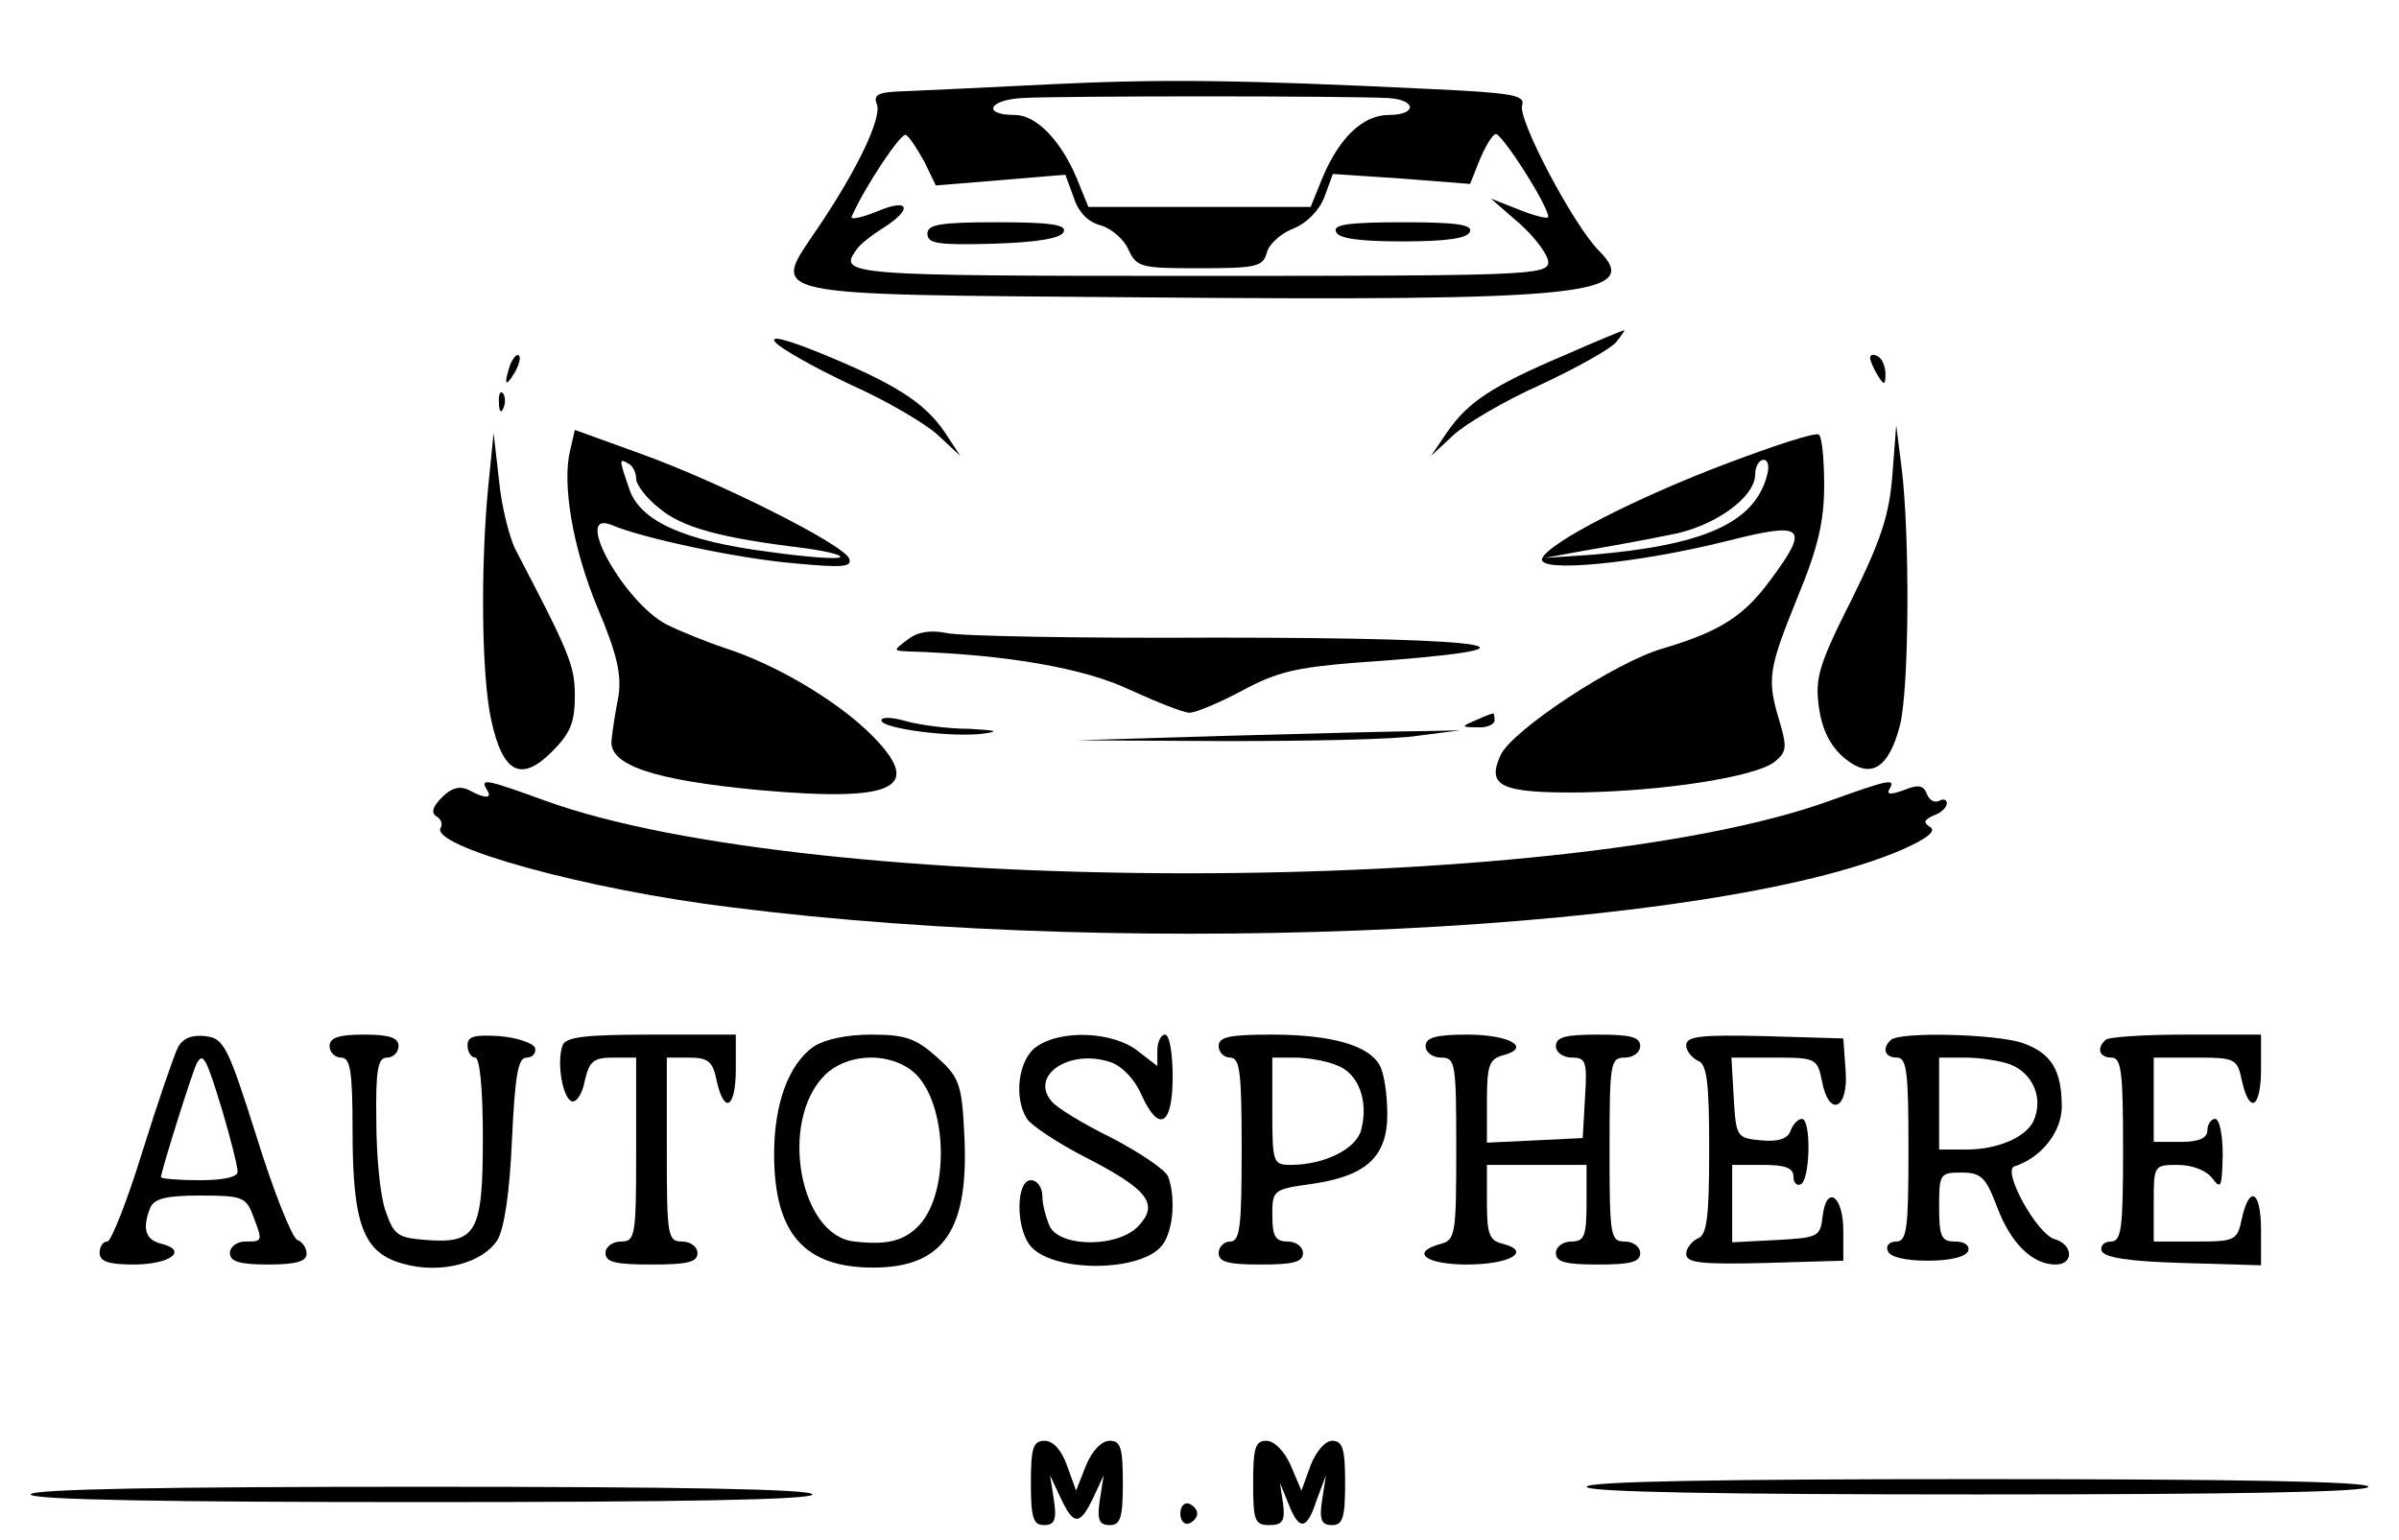 <?xml version="1.0" standalone="no"?>
<!DOCTYPE svg PUBLIC "-//W3C//DTD SVG 20010904//EN"
 "http://www.w3.org/TR/2001/REC-SVG-20010904/DTD/svg10.dtd">
<svg version="1.0" xmlns="http://www.w3.org/2000/svg"
 width="313pt" height="201pt" viewBox="0 0 313 201"
 preserveAspectRatio="xMidYMid meet">

<g transform="translate(0,201) scale(0.1,-0.1)"
fill="#000000" stroke="none">
<path d="M1370 1900 c-80 -4 -165 -8 -189 -9 -35 -1 -42 -4 -37 -17 7 -17 -25
-85 -78 -163 -60 -89 -78 -85 422 -89 580 -5 656 3 598 61 -33 33 -107 173
-100 190 4 13 -14 16 -123 21 -247 12 -349 13 -493 6z m443 -18 c36 -3 35 -22
-1 -22 -34 0 -65 -30 -87 -83 l-15 -37 -145 0 -145 0 -15 37 c-21 50 -53 83
-81 83 -42 0 -35 19 8 22 43 3 429 3 481 0z m-607 -83 l15 -31 85 7 84 7 11
-30 c6 -19 19 -32 35 -36 14 -4 30 -18 36 -31 11 -24 16 -25 93 -25 75 0 83 2
88 21 3 11 19 25 35 31 17 7 33 23 40 41 l11 30 90 -6 89 -7 12 30 c7 17 16
33 21 35 6 5 69 -93 69 -108 0 -3 -17 1 -37 9 l-38 15 38 -33 c20 -18 37 -41
37 -50 0 -17 -28 -18 -455 -18 -464 0 -472 1 -447 35 4 6 19 18 35 28 39 25
33 39 -9 21 -20 -8 -34 -11 -33 -7 17 39 65 111 71 107 5 -3 15 -19 24 -35z"/>
<path d="M1210 1705 c0 -13 14 -15 87 -13 58 2 88 7 91 16 3 9 -19 12 -87 12
-75 0 -91 -3 -91 -15z"/>
<path d="M1743 1708 c2 -9 29 -13 87 -13 58 0 85 4 88 13 3 9 -19 12 -88 12
-69 0 -91 -3 -87 -12z"/>
<path d="M1012 1563 c7 -8 51 -33 98 -55 47 -21 98 -51 114 -66 l29 -27 -21
32 c-27 39 -66 63 -161 102 -47 19 -68 24 -59 14z"/>
<path d="M2040 1546 c-94 -40 -125 -61 -152 -100 l-21 -31 29 27 c16 15 67 45
114 66 47 22 92 47 99 56 7 9 12 16 10 15 -2 0 -38 -15 -79 -33z"/>
<path d="M666 1535 c-9 -26 -7 -32 5 -12 6 10 9 21 6 23 -2 3 -7 -2 -11 -11z"/>
<path d="M2440 1543 c0 -4 5 -15 10 -23 8 -13 10 -13 10 2 0 9 -4 20 -10 23
-5 3 -10 3 -10 -2z"/>
<path d="M651 1484 c0 -11 3 -14 6 -6 3 7 2 16 -1 19 -3 4 -6 -2 -5 -13z"/>
<path d="M744 1423 c-11 -44 3 -128 36 -207 25 -59 31 -86 27 -114 -4 -20 -8
-46 -9 -57 -5 -33 54 -53 193 -66 180 -16 217 3 142 76 -44 42 -119 87 -186
109 -27 9 -61 23 -77 31 -55 28 -124 151 -72 130 39 -17 166 -44 238 -50 63
-6 76 -5 72 6 -6 18 -171 101 -275 138 l-83 30 -6 -26z m86 -38 c0 -7 13 -25
30 -38 29 -25 80 -39 188 -52 29 -4 51 -9 48 -12 -2 -3 -44 0 -93 7 -110 14
-168 40 -182 82 -13 38 -14 41 -1 33 6 -3 10 -12 10 -20z"/>
<path d="M2255 1406 c-122 -46 -236 -105 -243 -125 -6 -19 125 -6 241 23 102
26 109 19 56 -52 -34 -46 -65 -66 -139 -88 -63 -18 -197 -107 -212 -139 -19
-41 0 -50 105 -49 109 2 224 20 251 39 17 13 18 19 8 53 -17 56 -15 68 23 162
27 65 35 100 35 147 0 34 -3 64 -7 66 -5 3 -57 -14 -118 -37z m50 -18 c-17
-61 -84 -90 -230 -102 l-60 -4 55 10 c30 5 79 14 108 20 58 10 112 49 112 79
0 10 5 19 11 19 6 0 8 -9 4 -22z"/>
<path d="M2469 1390 c-4 -52 -15 -85 -53 -162 -43 -85 -48 -103 -43 -140 4
-29 14 -50 32 -66 35 -30 59 -16 74 42 12 49 13 247 2 336 l-7 55 -5 -65z"/>
<path d="M637 1375 c-10 -103 -9 -247 4 -305 15 -69 39 -81 79 -41 24 24 30
38 30 73 0 40 -7 56 -78 192 -8 17 -18 57 -21 90 l-7 61 -7 -70z"/>
<path d="M1185 1176 c-20 -15 -20 -15 0 -16 129 -4 230 -22 289 -50 35 -16 70
-30 78 -30 8 0 39 13 69 29 44 24 71 30 144 36 277 19 200 33 -179 33 -177 -1
-335 2 -351 6 -20 4 -37 2 -50 -8z"/>
<path d="M1150 1070 c0 -11 96 -23 135 -17 20 3 13 4 -20 6 -28 0 -65 5 -83
10 -17 5 -32 6 -32 1z"/>
<path d="M1925 1070 c-19 -8 -19 -9 3 -9 12 -1 22 4 22 9 0 6 -1 10 -2 9 -2 0
-12 -4 -23 -9z"/>
<path d="M1605 1050 l-200 -6 195 -1 c107 0 220 2 250 7 l55 7 -50 -1 c-27 0
-140 -3 -250 -6z"/>
<path d="M577 970 c-12 -12 -15 -20 -8 -25 6 -3 9 -10 6 -15 -15 -24 190 -81
380 -104 536 -68 1279 -31 1526 75 34 15 46 25 37 30 -9 6 -8 9 5 15 9 3 17
10 17 16 0 5 -5 6 -10 3 -6 -3 -13 1 -16 9 -4 11 -11 13 -30 5 -17 -6 -23 -6
-19 1 9 15 0 13 -78 -15 -348 -126 -1327 -126 -1675 0 -77 28 -86 30 -77 15 8
-12 -1 -13 -23 -1 -12 6 -23 3 -35 -9z"/>
<path d="M232 643 c-5 -10 -26 -71 -46 -135 -20 -65 -41 -118 -46 -118 -6 0
-10 -7 -10 -15 0 -11 12 -15 44 -15 48 0 72 18 37 27 -21 5 -26 19 -15 47 5
12 21 16 65 16 55 0 60 -2 69 -26 13 -34 13 -34 -10 -34 -11 0 -20 -7 -20 -15
0 -11 12 -15 50 -15 36 0 50 4 50 14 0 8 -6 16 -12 18 -7 3 -31 63 -53 134
-38 120 -43 129 -67 132 -18 2 -30 -3 -36 -15z m58 -82 c11 -37 20 -73 20 -80
0 -7 -19 -11 -50 -11 -27 0 -50 2 -50 4 0 7 42 141 47 149 8 14 12 7 33 -62z"/>
<path d="M430 645 c0 -8 7 -15 15 -15 12 0 15 -17 15 -95 0 -123 14 -160 66
-174 49 -14 104 1 123 31 9 15 16 62 19 131 4 85 8 107 19 107 8 0 13 6 11 13
-3 6 -23 13 -46 15 -33 2 -42 0 -42 -12 0 -9 5 -16 10 -16 6 0 10 -41 10 -104
0 -124 -8 -139 -74 -134 -37 3 -42 6 -53 38 -7 19 -12 72 -12 118 -1 66 2 82
14 82 8 0 15 7 15 15 0 11 -12 15 -45 15 -33 0 -45 -4 -45 -15z"/>
<path d="M734 646 c-8 -22 0 -69 12 -73 6 -2 14 10 17 27 6 25 11 30 37 30
l30 0 0 -120 c0 -113 -1 -120 -20 -120 -11 0 -20 -7 -20 -15 0 -12 13 -15 60
-15 47 0 60 3 60 15 0 8 -9 15 -20 15 -19 0 -20 7 -20 120 l0 120 29 0 c25 0
31 -5 36 -30 10 -45 25 -36 25 15 l0 45 -110 0 c-86 0 -112 -3 -116 -14z"/>
<path d="M1061 644 c-32 -23 -51 -74 -51 -140 0 -103 39 -148 129 -148 93 0
126 50 119 176 -3 64 -7 73 -36 99 -27 24 -41 29 -85 29 -32 0 -61 -6 -76 -16z
m126 -29 c48 -33 55 -158 12 -204 -19 -20 -41 -26 -84 -21 -72 7 -99 157 -39
217 27 27 78 31 111 8z"/>
<path d="M1352 644 c-23 -16 -30 -66 -12 -94 5 -8 39 -31 76 -50 82 -42 96
-61 70 -89 -26 -29 -101 -29 -116 -2 -5 11 -10 29 -10 40 0 12 -7 21 -15 21
-19 0 -20 -59 -2 -84 27 -37 147 -37 174 0 14 19 17 62 7 89 -4 9 -37 31 -73
50 -37 18 -73 40 -79 48 -29 34 24 69 77 51 15 -5 32 -23 40 -42 23 -51 41
-41 41 23 0 30 -4 55 -10 55 -5 0 -10 -9 -10 -21 l0 -20 -26 20 c-32 25 -100
28 -132 5z"/>
<path d="M1590 645 c0 -8 7 -15 15 -15 13 0 15 -20 15 -120 0 -100 -2 -120
-15 -120 -8 0 -15 -7 -15 -15 0 -12 13 -15 55 -15 42 0 55 3 55 15 0 8 -9 15
-20 15 -16 0 -20 7 -20 34 0 33 1 34 50 41 72 10 100 35 100 91 0 25 -4 54
-10 64 -14 26 -63 40 -141 40 -55 0 -69 -3 -69 -15z m154 -25 c28 -10 42 -46
32 -84 -6 -25 -48 -46 -92 -46 -23 0 -24 3 -24 70 l0 70 29 0 c16 0 41 -4 55
-10z"/>
<path d="M1860 645 c0 -8 9 -15 20 -15 19 0 20 -7 20 -119 0 -110 -1 -119 -20
-124 -41 -11 -20 -27 34 -27 56 0 85 17 47 27 -18 4 -21 13 -21 54 l0 49 65 0
65 0 0 -50 c0 -43 -3 -50 -20 -50 -11 0 -20 -7 -20 -15 0 -12 13 -15 55 -15
42 0 55 3 55 15 0 8 -9 15 -20 15 -19 0 -20 7 -20 120 0 113 1 120 20 120 11
0 20 7 20 15 0 12 -13 15 -55 15 -42 0 -55 -3 -55 -15 0 -8 9 -15 21 -15 18 0
20 -5 17 -52 l-3 -53 -62 -3 -63 -3 0 54 c0 47 3 55 21 60 38 10 9 27 -47 27
-41 0 -54 -4 -54 -15z"/>
<path d="M2200 646 c0 -7 7 -16 15 -20 12 -4 15 -27 15 -116 0 -89 -3 -112
-15 -116 -8 -4 -15 -13 -15 -20 0 -12 19 -14 103 -12 l102 3 0 39 c0 46 -22
61 -27 19 -3 -27 -6 -28 -60 -31 l-58 -3 0 51 0 50 40 0 c30 0 40 -4 40 -16 0
-8 5 -12 10 -9 12 8 13 85 1 85 -5 0 -12 -7 -15 -16 -4 -10 -16 -14 -38 -12
-32 3 -33 4 -36 56 l-3 52 56 0 c54 0 56 -1 62 -30 9 -49 35 -38 31 13 l-3 42
-102 3 c-84 2 -103 0 -103 -12z"/>
<path d="M2467 653 c-12 -11 -8 -23 8 -23 13 0 15 -20 15 -120 0 -103 -2 -120
-16 -120 -9 0 -14 -6 -11 -12 2 -8 22 -13 52 -13 30 0 50 5 53 13 2 7 -5 12
-17 12 -18 0 -21 6 -21 45 0 43 1 45 29 45 26 0 32 -6 47 -46 18 -47 46 -74
76 -74 24 0 23 26 -1 33 -23 6 -69 89 -53 95 35 11 62 45 62 78 0 48 -14 70
-51 83 -35 12 -161 15 -172 4z m156 -32 c28 -11 42 -41 32 -69 -7 -24 -46 -42
-90 -42 l-35 0 0 60 0 60 34 0 c19 0 46 -4 59 -9z"/>
<path d="M2747 653 c-12 -11 -8 -23 8 -23 13 0 15 -20 15 -120 0 -103 -2 -120
-16 -120 -9 0 -14 -6 -12 -12 3 -9 36 -14 106 -16 l102 -3 0 46 c0 51 -15 60
-25 15 -6 -29 -9 -30 -61 -30 l-54 0 0 50 c0 49 0 50 31 50 19 0 37 -7 45 -17
12 -16 13 -12 14 30 0 26 -4 47 -10 47 -5 0 -10 -7 -10 -15 0 -10 -11 -15 -35
-15 l-35 0 0 55 0 55 54 0 c52 0 55 -1 61 -30 10 -45 25 -36 25 15 l0 45 -98
0 c-54 0 -102 -3 -105 -7z"/>
<path d="M1345 75 c0 -45 3 -55 17 -55 14 0 17 7 13 33 l-5 32 14 -30 c17 -36
25 -36 43 2 l13 28 -5 -32 c-4 -26 -1 -33 13 -33 14 0 17 10 17 55 0 46 -3 55
-17 55 -11 0 -23 -13 -31 -32 l-13 -33 -12 33 c-7 20 -18 32 -29 32 -15 0 -18
-9 -18 -55z"/>
<path d="M1635 75 c0 -49 2 -55 21 -55 17 0 21 5 18 28 l-4 27 11 -27 c14 -36
24 -35 37 5 l12 32 -5 -32 c-4 -26 -1 -33 13 -33 14 0 17 10 17 55 0 44 -3 55
-17 55 -9 0 -21 -14 -28 -32 l-12 -33 -14 33 c-8 18 -21 32 -32 32 -14 0 -17
-9 -17 -55z"/>
<path d="M2070 70 c0 -7 177 -10 510 -10 333 0 510 3 510 10 0 7 -177 10 -510
10 -333 0 -510 -3 -510 -10z"/>
<path d="M40 60 c0 -7 177 -10 510 -10 333 0 510 3 510 10 0 7 -177 10 -510
10 -333 0 -510 -3 -510 -10z"/>
<path d="M1540 35 c0 -9 5 -15 11 -13 6 2 11 8 11 13 0 5 -5 11 -11 13 -6 2
-11 -4 -11 -13z"/>
</g>
</svg>

